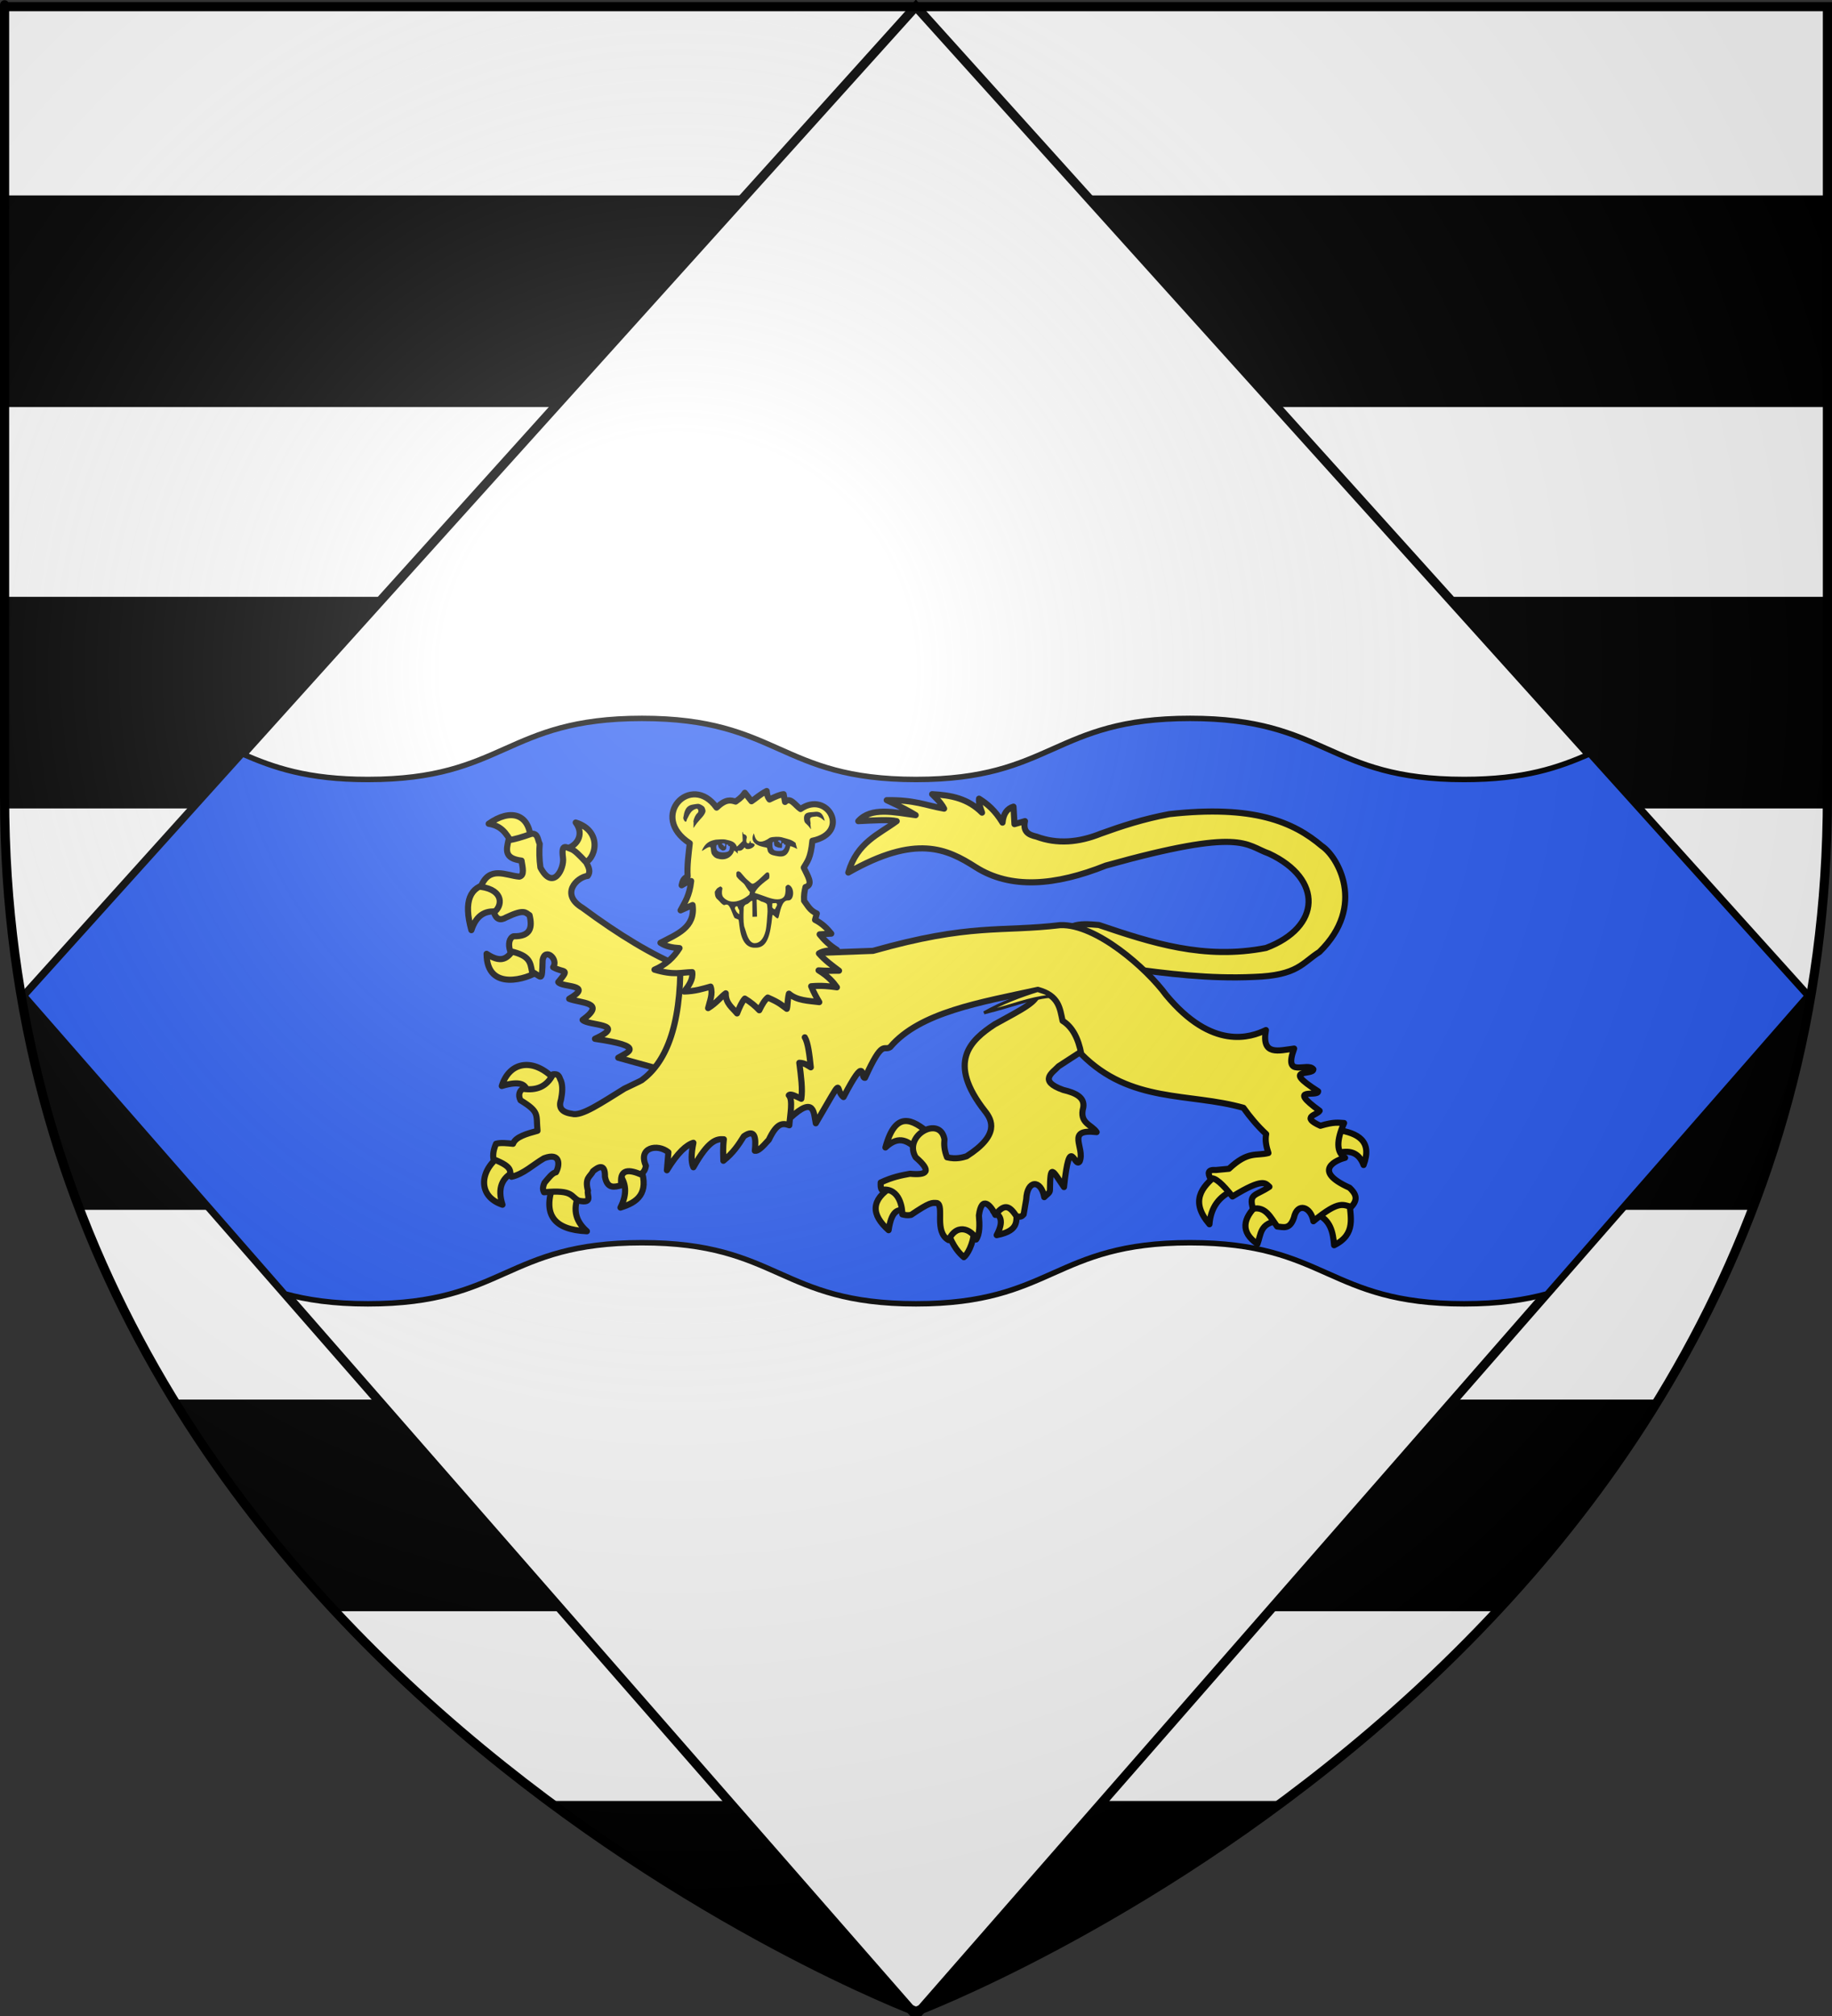 <?xml version="1.0" encoding="UTF-8" standalone="no"?>
<svg
   xmlns:dc="http://purl.org/dc/elements/1.1/"
   xmlns:cc="http://web.resource.org/cc/"
   xmlns:rdf="http://www.w3.org/1999/02/22-rdf-syntax-ns#"
   xmlns:svg="http://www.w3.org/2000/svg"
   xmlns="http://www.w3.org/2000/svg"
   xmlns:xlink="http://www.w3.org/1999/xlink"
   xmlns:sodipodi="http://sodipodi.sourceforge.net/DTD/sodipodi-0.dtd"
   xmlns:inkscape="http://www.inkscape.org/namespaces/inkscape"
   height="660"
   width="600"
   version="1.0"
   id="svg2"
   sodipodi:version="0.32"
   inkscape:version="0.44.1"
   sodipodi:docname="Blason_Clerey_sur_Brénon_54.svg"
   sodipodi:docbase="L:\blasons"
   inkscape:export-filename="/Users/olivier/Desktop/Blason Rouge/Blason_Vide_3D.png"
   inkscape:export-xdpi="144"
   inkscape:export-ydpi="144">
  <rect width="100%" height="100%" fill="#333333" stroke="none"/>
  <sodipodi:namedview
     inkscape:window-height="712"
     inkscape:window-width="1024"
     inkscape:pageshadow="2"
     inkscape:pageopacity="0.0"
     guidetolerance="10.0"
     gridtolerance="10.0"
     objecttolerance="10.0"
     borderopacity="1.0"
     bordercolor="#666666"
     pagecolor="#ffffff"
     id="base"
     showgrid="false"
     height="660px"
     inkscape:zoom="0.44547727"
     inkscape:cx="401.84912"
     inkscape:cy="325.54681"
     inkscape:window-x="-4"
     inkscape:window-y="-4"
     inkscape:current-layer="layer3" />
  <desc
     id="desc4">Flag of Canton of Valais (Wallis)</desc>
  <defs
     id="defs6">
    <linearGradient
       id="linearGradient2893">
      <stop
         style="stop-color:white;stop-opacity:0.314;"
         offset="0"
         id="stop2895" />
      <stop
         id="stop2897"
         offset="0.19"
         style="stop-color:white;stop-opacity:0.251;" />
      <stop
         style="stop-color:#6b6b6b;stop-opacity:0.125;"
         offset="0.6"
         id="stop2901" />
      <stop
         style="stop-color:black;stop-opacity:0.125;"
         offset="1"
         id="stop2899" />
    </linearGradient>
    <linearGradient
       id="linearGradient2885">
      <stop
         id="stop2887"
         offset="0"
         style="stop-color:white;stop-opacity:1;" />
      <stop
         style="stop-color:white;stop-opacity:1;"
         offset="0.229"
         id="stop2891" />
      <stop
         id="stop2889"
         offset="1"
         style="stop-color:black;stop-opacity:1;" />
    </linearGradient>
    <linearGradient
       id="linearGradient2955">
      <stop
         id="stop2867"
         offset="0"
         style="stop-color:#fd0000;stop-opacity:1;" />
      <stop
         style="stop-color:#e77275;stop-opacity:0.659;"
         offset="0.5"
         id="stop2873" />
      <stop
         style="stop-color:black;stop-opacity:0.323;"
         offset="1"
         id="stop2959" />
    </linearGradient>
    <radialGradient
       inkscape:collect="always"
       xlink:href="#linearGradient2955"
       id="radialGradient2961"
       cx="225.524"
       cy="218.901"
       fx="225.524"
       fy="218.901"
       r="300"
       gradientTransform="matrix(-4.167939e-4,2.183,-1.884,-3.599562e-4,615.597,-289.121)"
       gradientUnits="userSpaceOnUse" />
    <polygon
       id="star"
       transform="scale(53,53)"
       points="0,-1 0.588,0.809 -0.951,-0.309 0.951,-0.309 -0.588,0.809 0,-1 " />
    <clipPath
       id="clip">
      <path
         d="M 0,-200 L 0,600 L 300,600 L 300,-200 L 0,-200 z "
         id="path10" />
    </clipPath>
    <radialGradient
       inkscape:collect="always"
       xlink:href="#linearGradient2955"
       id="radialGradient1911"
       gradientUnits="userSpaceOnUse"
       gradientTransform="matrix(-4.167939e-4,2.183,-1.884,-3.599562e-4,615.597,-289.121)"
       cx="225.524"
       cy="218.901"
       fx="225.524"
       fy="218.901"
       r="300" />
    <radialGradient
       inkscape:collect="always"
       xlink:href="#linearGradient2955"
       id="radialGradient2865"
       gradientUnits="userSpaceOnUse"
       gradientTransform="matrix(0,1.749,-1.593,-1.049767e-7,551.788,-191.29)"
       cx="225.524"
       cy="218.901"
       fx="225.524"
       fy="218.901"
       r="300" />
    <radialGradient
       inkscape:collect="always"
       xlink:href="#linearGradient2955"
       id="radialGradient2871"
       gradientUnits="userSpaceOnUse"
       gradientTransform="matrix(0,1.386,-1.323,-5.741131e-8,-158.082,-109.541)"
       cx="225.524"
       cy="218.901"
       fx="225.524"
       fy="218.901"
       r="300" />
    <radialGradient
       inkscape:collect="always"
       xlink:href="#linearGradient2893"
       id="radialGradient3163"
       gradientUnits="userSpaceOnUse"
       gradientTransform="matrix(1.353,0,0,1.349,-77.629,-85.747)"
       cx="221.445"
       cy="226.331"
       fx="221.445"
       fy="226.331"
       r="300" />
  </defs>
  <g
     inkscape:groupmode="layer"
     id="layer3"
     inkscape:label="Fond écu"
     style="display:inline">
    <path
       id="path2855"
       style="fill:black;fill-opacity:1;fill-rule:evenodd;stroke:none;stroke-width:1px;stroke-linecap:butt;stroke-linejoin:miter;stroke-opacity:1"
       d="M 300,658.5 C 300,658.5 598.5,546.18 598.5,260.728 C 598.5,-24.723 598.5,2.176 598.5,2.176 L 1.5,2.176 L 1.5,260.728 C 1.5,546.18 300,658.5 300,658.5 z "
       sodipodi:nodetypes="cccccc" />
    <path
       style="fill:white;fill-opacity:1;stroke:black;stroke-width:1.791;stroke-miterlimit:4;stroke-dasharray:none;stroke-opacity:1"
       d="M 1.5 2.188 L 1.5 64.875 L 598.5 64.875 C 598.5 63.202 598.5 2.188 598.5 2.188 L 1.5 2.188 z "
       id="rect1897" />
    <path
       style="fill:white;fill-opacity:1;stroke:black;stroke-width:1.791;stroke-miterlimit:4;stroke-dasharray:none;stroke-opacity:1"
       d="M 1.5 132.375 L 1.5 196.281 L 598.5 196.281 C 598.5 158.999 598.5 146.943 598.5 132.375 L 1.5 132.375 z "
       id="rect1907" />
    <path
       style="fill:white;fill-opacity:1;stroke:black;stroke-width:1.791;stroke-miterlimit:4;stroke-dasharray:none;stroke-opacity:1"
       d="M 1.531 263.781 C 1.699 286.137 3.705 307.442 7.25 327.688 L 592.75 327.688 C 596.295 307.442 598.301 286.137 598.469 263.781 L 1.531 263.781 z "
       id="rect1924" />
    <path
       style="fill:white;fill-opacity:1;stroke:black;stroke-width:1.791;stroke-miterlimit:4;stroke-dasharray:none;stroke-opacity:1"
       d="M 25.812 395.188 C 34.552 418.138 45.279 439.413 57.375 459.094 L 542.625 459.094 C 554.721 439.413 565.448 418.138 574.188 395.188 L 25.812 395.188 z "
       id="rect1930" />
    <path
       style="fill:white;fill-opacity:1;stroke:black;stroke-width:1.791;stroke-miterlimit:4;stroke-dasharray:none;stroke-opacity:1"
       d="M 108.906 526.594 C 132.216 551.709 157.015 572.917 180.75 590.5 L 419.25 590.5 C 442.985 572.917 467.784 551.709 491.094 526.594 L 108.906 526.594 z "
       id="rect1941" />
    <path
       transform="matrix(0.707,-0.707,0.707,0.707,0,0)"
       style="fill:white;fill-opacity:1;fill-rule:nonzero;stroke:black;stroke-width:3;stroke-miterlimit:4;stroke-opacity:1"
       d="M -224.793,236.245 L 210.647,213.618 L 188.019,649.057 L -254.491,678.756 L -224.793,236.245 z "
       id="rect3225"
       sodipodi:nodetypes="ccccc" />
    <path
       style="fill:#2b5df2;fill-opacity:1;stroke:black;stroke-width:1.791;stroke-miterlimit:4;stroke-dasharray:none;stroke-opacity:1"
       d="M 210.25 235.188 C 165.379 235.188 165.371 255.188 120.5 255.188 C 100.579 255.188 89.523 251.228 79.438 246.844 L 8.094 326 L 93.406 423.594 C 100.512 425.54 109.027 426.844 120.5 426.844 C 165.371 426.844 165.379 406.844 210.25 406.844 C 255.121 406.844 255.129 426.844 300 426.844 C 344.871 426.844 344.879 406.844 389.75 406.844 C 434.621 406.844 434.629 426.844 479.5 426.844 C 490.973 426.844 499.488 425.54 506.594 423.594 L 591.906 326 L 520.562 246.844 C 510.477 251.228 499.421 255.188 479.5 255.188 C 434.629 255.188 434.621 235.188 389.75 235.188 C 344.879 235.188 344.871 255.188 300 255.188 C 255.129 255.188 255.121 235.188 210.25 235.188 z "
       id="path4113" />
    <g
       id="g9064"
       transform="matrix(0.972,0,0,0.972,-405.653,-190.725)">
      <g
         transform="matrix(0.485,0,0,0.485,546.77,380.128)"
         style="fill:#fcef3c;fill-opacity:1;stroke:black;stroke-width:4.248;stroke-linecap:round;stroke-linejoin:round;stroke-miterlimit:4;stroke-dasharray:none;stroke-opacity:1"
         id="g13665">
        <g
           style="fill:#fcef3c;fill-opacity:1;stroke:black;stroke-width:4.248;stroke-linecap:round;stroke-linejoin:round;stroke-miterlimit:4;stroke-dasharray:none;stroke-opacity:1"
           id="g8990">
          <g
             style="fill:#fcef3c;fill-opacity:1;stroke:black;stroke-width:4.248;stroke-linecap:round;stroke-linejoin:round;stroke-miterlimit:4;stroke-dasharray:none;stroke-opacity:1"
             id="g7203">
            <path
               d="M 370.348,418.672 C 369.591,418.263 381.143,411.228 378.938,408.118 C 366.772,397.728 355.26,391.918 348.26,417.69 C 358.246,408.397 364.168,414.01 370.348,418.672 z "
               style="opacity:1;color:black;fill:#fcef3c;fill-opacity:1;fill-rule:nonzero;stroke:black;stroke-width:4.248;stroke-linecap:round;stroke-linejoin:round;marker:none;marker-start:none;marker-mid:none;marker-end:none;stroke-miterlimit:4;stroke-dasharray:none;stroke-dashoffset:0;stroke-opacity:1;visibility:visible;display:inline;overflow:visible"
               id="path7195" />
            <path
               d="M 363.967,461.867 C 365.595,463.772 361.501,436.469 353.168,444.687 C 337.818,454.143 338.347,464.355 350.469,475.12 C 352.823,459.118 358.425,460.652 363.967,461.867 z "
               style="opacity:1;color:black;fill:#fcef3c;fill-opacity:1;fill-rule:nonzero;stroke:black;stroke-width:4.248;stroke-linecap:round;stroke-linejoin:round;marker:none;marker-start:none;marker-mid:none;marker-end:none;stroke-miterlimit:4;stroke-dasharray:none;stroke-dashoffset:0;stroke-opacity:1;visibility:visible;display:inline;overflow:visible"
               id="path7197" />
            <path
               d="M 410.107,474.874 C 411.322,472.072 405.755,469.789 400.337,469.501 C 394.918,469.213 389.648,470.921 391.455,476.101 C 395.331,486.876 399.876,491.412 402.744,493.863 C 404.942,492.269 409.177,485.491 410.107,474.874 z "
               style="opacity:1;color:black;fill:#fcef3c;fill-opacity:1;fill-rule:nonzero;stroke:black;stroke-width:4.248;stroke-linecap:round;stroke-linejoin:round;marker:none;marker-start:none;marker-mid:none;marker-end:none;stroke-miterlimit:4;stroke-dasharray:none;stroke-dashoffset:0;stroke-opacity:1;visibility:visible;display:inline;overflow:visible"
               id="path7199" />
            <path
               d="M 439.313,460.149 C 439.963,453.139 419.274,459.9 423.606,462.357 C 427.937,464.815 430.931,468.343 425.569,478.556 C 442.868,475.246 438.663,467.158 439.313,460.149 z "
               style="opacity:1;color:black;fill:#fcef3c;fill-opacity:1;fill-rule:nonzero;stroke:black;stroke-width:4.248;stroke-linecap:round;stroke-linejoin:round;marker:none;marker-start:none;marker-mid:none;marker-end:none;stroke-miterlimit:4;stroke-dasharray:none;stroke-dashoffset:0;stroke-opacity:1;visibility:visible;display:inline;overflow:visible"
               id="path7201" />
          </g>
          <path
             d="M 492.857,341.648 L 460.714,298.791 L 454.286,309.148 C 454.502,316.476 443.309,321.549 424.107,332.184 C 407.231,343.329 390.671,358.401 417.5,392.541 C 422.262,398.59 427.944,408.949 404.643,423.791 C 402.038,424.575 397.485,426.047 391.071,424.505 C 389.071,419.495 388.923,415.597 389.286,412.005 C 386.233,395.072 360.284,409.338 369.286,424.505 C 380.704,434.289 377.23,437.082 365.357,435.934 C 359.356,437.016 353.327,438.131 345,442.005 C 344.897,444.013 344.88,445.934 345.714,447.005 C 358.689,445.482 360.094,460.756 360,464.148 C 361.743,464.548 363.407,465.026 366.071,464.505 C 379.303,455.515 380.645,455.996 384.137,456.281 C 389.373,458.182 381.808,476.264 392.143,482.005 C 398.662,468.449 409.687,476.361 411.265,481.598 C 413.916,477.734 413.758,471.464 413.214,464.862 C 415.127,450.204 421.793,458.328 424.643,464.505 C 431.353,455.703 434.929,458.916 439.409,465.576 C 442.602,466.032 442.943,465.544 444.286,464.148 L 446.071,453.791 C 446.647,439.893 456.457,439.874 458.592,452.169 C 460.299,450.322 462.52,449.275 462.546,447.361 C 462.805,428.611 463.941,432.999 472.316,445.179 C 476.364,406.872 479.589,432.75 483.214,427.362 C 487.191,417.795 472.97,404.547 495,407.005 C 491.462,401.678 482.689,400.932 485.714,389.862 C 486.849,382.788 480.287,379.746 471.786,377.719 C 454.078,371.414 464.452,365.755 468.571,361.291 L 483.939,351.311 L 492.857,341.648 z "
             style="opacity:1;color:black;fill:#fcef3c;fill-opacity:1;fill-rule:nonzero;stroke:black;stroke-width:4.248;stroke-linecap:round;stroke-linejoin:round;marker:none;marker-start:none;marker-mid:none;marker-end:none;stroke-miterlimit:4;stroke-dasharray:none;stroke-dashoffset:0;stroke-opacity:1;visibility:visible;display:inline;overflow:visible"
             id="path2770" />
        </g>
      </g>
      <path
         d="M 796.5,522.23 C 782.424,520.292 772.452,511.972 772.452,511.972 L 779.01,508.104 C 781.178,507.301 784.312,507.464 787.587,507.767 C 805.323,513.772 823.117,519.584 843.923,515.503 C 862.506,508.536 863.231,492.284 844.932,483.719 C 836.768,480.862 836.376,474.791 789.941,487.755 C 772.932,494.542 757.907,495.807 746.049,488.26 C 736.418,482.114 726,477.11 703.166,490.11 C 706.152,479.923 713.344,477.307 719.479,472.789 C 716.906,472.155 711.446,472.57 706.53,472.789 C 710.853,467.949 718.521,469.807 725.869,470.771 C 723.81,469.515 721.277,468.089 716.115,465.725 C 725.636,465.593 729.326,467.519 735.455,468.584 C 734.908,467.518 734.171,466.318 731.419,463.707 C 737.991,464.057 743.504,465.21 748.235,469.93 C 747.502,467.963 747.065,466.293 747.226,465.221 C 749.95,466.928 752.629,469.14 755.13,473.293 C 755.43,470.216 756.737,468.523 758.83,467.912 C 758.942,469.611 759.054,471.653 759.166,473.798 C 760.78,473.316 761.74,473.052 762.698,472.789 C 761.911,476.464 764.035,477.423 766.566,478.002 C 773.561,480.607 780.815,479.99 788.259,476.993 C 795.253,474.463 802.531,472.076 811.298,470.434 C 839.584,467.262 853.159,473.023 862.758,481.197 C 867.867,484.55 877.955,501.15 861.917,516.849 C 856.165,520.44 854.73,524.775 839.887,525.257 C 824.712,525.959 810.575,524.168 796.5,522.23 z "
         style="color:black;fill:#fcef3c;fill-opacity:1;fill-rule:nonzero;stroke:black;stroke-width:2.058;stroke-linecap:round;stroke-linejoin:round;marker:none;marker-start:none;marker-mid:none;marker-end:none;stroke-miterlimit:4;stroke-dasharray:none;stroke-dashoffset:0;stroke-opacity:1;visibility:visible;display:inline;overflow:visible"
         id="path4530" />
      <g
         transform="matrix(0.485,0,0,0.485,546.77,380.128)"
         style="fill:#fcef3c;fill-opacity:1;stroke:black;stroke-width:4.248;stroke-linecap:round;stroke-linejoin:round;stroke-miterlimit:4;stroke-dasharray:none;stroke-opacity:1"
         id="g9884">
        <g
           style="fill:#fcef3c;fill-opacity:1;stroke:black;stroke-width:4.248;stroke-linecap:round;stroke-linejoin:round;stroke-miterlimit:4;stroke-dasharray:none;stroke-opacity:1"
           id="g8094">
          <path
             d="M 101.78,203.343 C 102.808,206.164 99.974,206.677 90.562,208.587 C 85.861,202.647 83.903,194.629 72.616,192.879 C 87.845,182.065 100.862,186.073 101.78,203.343 z "
             style="opacity:1;color:black;fill:#fcef3c;fill-opacity:1;fill-rule:nonzero;stroke:black;stroke-width:4.248;stroke-linecap:round;stroke-linejoin:round;marker:none;marker-start:none;marker-mid:none;marker-end:none;stroke-miterlimit:4;stroke-dasharray:none;stroke-dashoffset:0;stroke-opacity:1;visibility:visible;display:inline;overflow:visible"
             id="path6302" />
          <path
             d="M 137.93,220.613 C 137.964,226.799 126.315,213.598 125.785,210.329 C 133.422,208.926 139.586,200.666 133.088,192.007 C 152.514,198.092 147.004,218.586 137.93,220.613 z "
             style="opacity:1;color:black;fill:#fcef3c;fill-opacity:1;fill-rule:nonzero;stroke:black;stroke-width:4.248;stroke-linecap:round;stroke-linejoin:round;marker:none;marker-start:none;marker-mid:none;marker-end:none;stroke-miterlimit:4;stroke-dasharray:none;stroke-dashoffset:0;stroke-opacity:1;visibility:visible;display:inline;overflow:visible"
             id="path7189" />
          <path
             d="M 80.254,254.236 C 89.166,255.981 85.051,232.608 72.401,234.602 C 59.75,236.595 54.954,246.443 60.62,266.753 C 64.306,255.433 71.343,252.491 80.254,254.236 z "
             style="opacity:1;color:black;fill:#fcef3c;fill-opacity:1;fill-rule:nonzero;stroke:black;stroke-width:4.248;stroke-linecap:round;stroke-linejoin:round;marker:none;marker-start:none;marker-mid:none;marker-end:none;stroke-miterlimit:4;stroke-dasharray:none;stroke-dashoffset:0;stroke-opacity:1;visibility:visible;display:inline;overflow:visible"
             id="path7191" />
          <path
             d="M 106.76,295.468 C 106.304,282.981 91.677,270.748 90.808,279.269 C 86.697,284.145 83.401,291.358 71.174,283.196 C 71.377,310.097 100.284,300.154 106.76,295.468 z "
             style="opacity:1;color:black;fill:#fcef3c;fill-opacity:1;fill-rule:nonzero;stroke:black;stroke-width:4.248;stroke-linecap:round;stroke-linejoin:round;marker:none;marker-start:none;marker-mid:none;marker-end:none;stroke-miterlimit:4;stroke-dasharray:none;stroke-dashoffset:0;stroke-opacity:1;visibility:visible;display:inline;overflow:visible"
             id="path7193" />
        </g>
        <path
           d="M 201.273,362.933 L 217.94,304.597 L 207.586,292.727 C 186.454,284.174 163.058,269.963 137.886,251.311 C 122.017,241.865 133.83,229.965 141.421,229.088 C 143.568,226.275 142.286,223.227 140.411,219.744 C 135.261,214.183 132.264,211.252 129.805,210.4 C 126.722,209.417 122.824,205.914 124.249,216.461 C 125.348,223.921 117.356,239.973 108.591,223.279 C 107.752,217.558 107.682,211.343 108.086,206.864 C 106.634,204.108 107.017,199.516 102.53,199.793 C 95.392,202.362 90.14,203.79 86.368,204.339 C 84.894,211.026 83.311,216.964 95.459,218.481 C 96.184,223.239 97.727,228.699 93.944,229.593 C 84.795,228.897 72.983,221.674 67.175,236.664 C 83.614,238.987 82.124,250.372 76.267,254.342 C 77.782,259.224 80.644,260.403 84.853,257.877 C 97.647,251.806 98.181,254.679 101.015,256.362 C 103.106,264.832 101.862,271.237 89.904,271.009 C 87.062,272.056 85.897,276.389 87.631,281.363 C 101.36,284.493 101.499,289.055 102.783,295.758 C 109.382,298.74 109.715,304.148 110.107,287.424 C 111.815,278.589 121.331,286.95 117.43,292.475 C 124.88,296.826 129.37,292.767 120.966,302.829 C 123.388,306.672 146.113,304.18 128.542,314.446 C 136.366,317.562 154.932,316.65 137.886,329.093 C 141.757,333.224 169.623,331.489 146.472,342.225 C 182.511,347.531 169.228,351.343 162.635,355.357 L 186.373,361.923 L 201.273,362.933 z "
           style="opacity:1;color:black;fill:#fcef3c;fill-opacity:1;fill-rule:nonzero;stroke:black;stroke-width:4.248;stroke-linecap:round;stroke-linejoin:round;marker:none;marker-start:none;marker-mid:none;marker-end:none;stroke-miterlimit:4;stroke-dasharray:none;stroke-dashoffset:0;stroke-opacity:1;visibility:visible;display:inline;overflow:visible"
           id="path1883" />
      </g>
      <g
         style="fill:#fcef3c;fill-opacity:1;stroke:black;stroke-width:4.248;stroke-miterlimit:4;stroke-dasharray:none;stroke-opacity:1"
         transform="matrix(0.485,0,0,0.485,546.77,380.128)"
         id="g3690">
        <g
           style="fill:#fcef3c;fill-opacity:1;stroke:black;stroke-width:4.248;stroke-linecap:round;stroke-linejoin:round;stroke-miterlimit:4;stroke-dasharray:none;stroke-opacity:1"
           id="g1896">
          <path
             d="M 80.5,423.58 C 66.432,433.376 64.512,451.503 82.218,457.449 C 78.561,446.032 81.787,438.599 90.562,434.379"
             style="opacity:1;color:black;fill:#fcef3c;fill-opacity:1;fill-rule:nonzero;stroke:black;stroke-width:4.248;stroke-linecap:round;stroke-linejoin:round;marker:none;marker-start:none;marker-mid:none;marker-end:none;stroke-miterlimit:4;stroke-dasharray:none;stroke-dashoffset:0;stroke-opacity:1;visibility:visible;display:inline;overflow:visible"
             id="path1888" />
          <path
             d="M 117.314,444.196 C 110.243,464.158 117.841,474.873 140.875,475.856 C 131.929,467.981 131.356,459.268 135.475,450.086"
             style="opacity:1;color:black;fill:#fcef3c;fill-opacity:1;fill-rule:nonzero;stroke:black;stroke-width:4.248;stroke-linecap:round;stroke-linejoin:round;marker:none;marker-start:none;marker-mid:none;marker-end:none;stroke-miterlimit:4;stroke-dasharray:none;stroke-dashoffset:0;stroke-opacity:1;visibility:visible;display:inline;overflow:visible"
             id="path1890" />
          <path
             d="M 178.425,432.415 C 184.205,449.601 175.927,455.851 164.19,459.412 C 169.218,449.498 167.979,442.091 163.208,436.097"
             style="opacity:1;color:black;fill:#fcef3c;fill-opacity:1;fill-rule:nonzero;stroke:black;stroke-width:4.248;stroke-linecap:round;stroke-linejoin:round;marker:none;marker-start:none;marker-mid:none;marker-end:none;stroke-miterlimit:4;stroke-dasharray:none;stroke-dashoffset:0;stroke-opacity:1;visibility:visible;display:inline;overflow:visible"
             id="path1892" />
          <path
             d="M 118.541,370.568 C 104.26,355.294 87.173,357.54 81.727,374.986 C 94.886,371.021 98.591,374.022 99.398,379.158"
             style="opacity:1;color:black;fill:#fcef3c;fill-opacity:1;fill-rule:nonzero;stroke:black;stroke-width:4.248;stroke-linecap:round;stroke-linejoin:round;marker:none;marker-start:none;marker-mid:none;marker-end:none;stroke-miterlimit:4;stroke-dasharray:none;stroke-dashoffset:0;stroke-opacity:1;visibility:visible;display:inline;overflow:visible"
             id="path1894" />
        </g>
        <g
           style="fill:#fcef3c;fill-opacity:1;stroke:black;stroke-width:4.248;stroke-linecap:round;stroke-linejoin:round;stroke-miterlimit:4;stroke-dasharray:none;stroke-opacity:1"
           id="g2799">
          <path
             d="M 578.764,436.46 C 567.563,445.358 559.9,455.239 573.385,470.995 C 574.262,459.282 580.087,451.528 590.218,447.219"
             style="opacity:1;color:black;fill:#fcef3c;fill-opacity:1;fill-rule:nonzero;stroke:black;stroke-width:4.248;stroke-linecap:round;stroke-linejoin:round;marker:none;marker-start:none;marker-mid:none;marker-end:none;stroke-miterlimit:4;stroke-dasharray:none;stroke-dashoffset:0;stroke-opacity:1;visibility:visible;display:inline;overflow:visible"
             id="path2791" />
          <path
             d="M 606.705,457.285 C 596.553,467.059 594.677,476.316 606.705,484.704 C 609.291,478.169 608.121,469.899 621.977,468.565"
             style="opacity:1;color:black;fill:#fcef3c;fill-opacity:1;fill-rule:nonzero;stroke:black;stroke-width:4.248;stroke-linecap:round;stroke-linejoin:round;marker:none;marker-start:none;marker-mid:none;marker-end:none;stroke-miterlimit:4;stroke-dasharray:none;stroke-dashoffset:0;stroke-opacity:1;visibility:visible;display:inline;overflow:visible"
             id="path2793" />
          <path
             d="M 647.661,463.879 C 657.528,467.942 659.233,476.495 659.982,485.572 C 675.639,477.84 671.162,465.754 670.569,454.508"
             style="opacity:1;color:black;fill:#fcef3c;fill-opacity:1;fill-rule:nonzero;stroke:black;stroke-width:4.248;stroke-linecap:round;stroke-linejoin:round;marker:none;marker-start:none;marker-mid:none;marker-end:none;stroke-miterlimit:4;stroke-dasharray:none;stroke-dashoffset:0;stroke-opacity:1;visibility:visible;display:inline;overflow:visible"
             id="path2795" />
          <path
             d="M 661.891,421.708 C 670.337,419.3 677.092,420.734 680.46,429.865 C 686.636,413.376 676.875,407.626 661.891,405.395"
             style="opacity:1;color:black;fill:#fcef3c;fill-opacity:1;fill-rule:nonzero;stroke:black;stroke-width:4.248;stroke-linecap:round;stroke-linejoin:round;marker:none;marker-start:none;marker-mid:none;marker-end:none;stroke-miterlimit:4;stroke-dasharray:none;stroke-dashoffset:0;stroke-opacity:1;visibility:visible;display:inline;overflow:visible"
             id="path2797" />
        </g>
        <path
           d="M 282.012,397.293 C 299.218,381.222 298.422,394.051 299.882,400.883 C 321.119,364.744 312.206,377.384 319.145,382.661 C 335.403,351.637 330.706,369.957 334.069,369.299 C 346.636,341.658 347.052,351.107 351.597,347.953 C 372.21,323.656 414.388,316.913 454.161,308.212 C 469,312.243 469.445,321.237 471.342,329.731 C 478.065,333.848 482.261,341.755 484.357,352.812 C 518.477,387.313 559.174,379.424 596.986,390.124 C 601.631,396.611 606.749,402.782 612.779,408.346 C 611.871,413.028 612.966,417.309 614.341,421.535 C 605.892,423.74 600.386,419.813 586.921,432.468 L 577.897,433.336 C 572.022,432.866 572.14,435.569 574.079,439.236 C 577.168,438.147 582.565,443.116 589.351,451.731 C 611.243,438.22 612.326,442.775 615.035,444.963 C 605.475,451.397 600.591,449.413 603.581,460.235 C 612.45,458.477 615.948,466.388 620.415,472.556 C 624.644,472.886 629.138,474.982 632.042,466.482 C 634.415,455.404 643.965,458.913 645.578,468.912 C 664.209,453.424 666.5,458.088 671.957,458.847 C 677.233,453.314 674.604,449.362 670.742,445.657 C 643.468,433.448 662.663,426.044 667.618,424.832 C 661.459,421.059 661.515,412.812 666.924,400.71 C 662.935,400.535 660.157,399.708 650.438,402.619 C 636.354,396.219 648.236,395.287 649.917,392.206 C 626.336,375.021 648.951,383.034 648.876,378.67 C 622.579,361.968 645.427,367.975 645.578,363.398 C 641.492,357.94 624.352,370.261 632.216,348.994 C 621.729,350.32 609.304,354.396 612.605,336.152 C 602.115,341.208 575.42,350.545 543.188,311.682 C 529.825,293.461 494.75,262.391 469.78,263.264 C 428.293,268.2 407.779,261.843 339.623,281.139 L 231.679,285.13 L 205.821,287.387 C 206.382,335.375 194.773,359.409 178.868,371.022 C 178.083,371.595 167.75,376.316 166.937,376.817 C 151.085,386.583 137.05,396.308 130.504,394.289 C 123.062,393.253 121.061,389.768 122.868,384.57 C 123.734,380.001 124.287,375.494 122.868,371.381 C 121.638,369.411 121.953,366.283 117.315,366.869 C 112.881,375.743 105.544,378.226 96.49,376.934 C 94.234,377.925 92.807,381.208 94.754,384.917 C 108.253,393.175 105.456,394.602 106.555,406.09 C 98.922,408.191 91.307,410.301 89.548,415.114 C 85.352,414.72 81.051,414.17 77.747,415.114 C 76.096,418.915 75.352,422.535 76.012,425.873 C 90.806,431.694 86.368,434.31 88.507,438.021 C 96.837,436.172 103.569,429.526 111.067,425.179 C 122.806,420.785 122.053,430.116 119.397,434.898 C 116.736,435.374 114.075,439.068 111.414,442.186 C 109.808,445.875 110.41,447.356 111.067,448.781 C 132.101,446.795 129.401,452.062 135.363,454.682 C 145.49,456.756 140.615,450.647 141.611,447.74 C 139.136,438.507 143.392,438.023 145.082,434.204 C 148.237,431.568 153.672,427.924 153.412,438.021 C 155.103,446.673 160.02,445.185 164.865,443.922 C 163.345,433.734 168.479,432.141 178.055,436.286 C 179.926,435.316 181.385,433.66 181.873,430.386 C 176.099,417.603 189.987,414.859 197.491,421.014 L 196.45,433.509 C 203.839,421.234 210.228,415.757 214.846,414.42 C 213.339,421.811 213.116,427.734 214.846,431.427 C 225.398,412.715 230.924,411.595 236.018,411.99 C 235.219,418.674 235.609,422.383 235.671,426.915 C 242.455,421.537 246.301,415.74 249.901,409.908 C 257.639,404.517 258.524,410.669 257.537,419.973 C 259.621,420.392 262.485,417.745 267.256,412.337 C 272.726,400.766 276.59,400.461 281.486,402.272 C 281.981,395.174 284.213,384.606 281.139,381.447 C 282.358,379.914 286.422,382.364 289.816,383.876 C 290.854,377.348 289.649,368.127 288.428,358.886 C 292.083,358.933 294.067,360.651 296.411,362.01 C 295.496,353.332 294.521,344.874 292.246,341.185"
           style="color:black;fill:#fcef3c;fill-opacity:1;fill-rule:nonzero;stroke:black;stroke-width:4.248;stroke-linecap:round;stroke-linejoin:round;marker:none;marker-start:none;marker-mid:none;marker-end:none;stroke-miterlimit:4;stroke-dasharray:none;stroke-dashoffset:0;stroke-opacity:1;visibility:visible;display:inline;overflow:visible"
           id="path13442" />
      </g>
      <path
         d="M 646.3,515.557 C 644.328,518.712 641.621,521.224 637.857,522.811 C 644.496,524.8 646.808,523.701 650.581,523.643 C 650.925,526.102 649.49,528.166 647.846,530.183 C 651.58,530.085 654.112,529.266 656.764,528.519 C 657.651,530.937 656.502,533.354 655.932,535.772 C 658.723,534.101 660.389,531.808 661.878,530.778 C 661.813,534.203 664.084,535.586 665.683,537.556 C 666.473,535.563 667.288,533.67 668.299,532.562 C 670.289,533.748 671.855,535.076 673.174,536.486 C 674.036,534.699 674.944,533.102 676.028,532.205 C 680.215,534.012 680.789,534.839 682.449,536.01 C 682.808,534.866 682.611,533.151 683.163,530.897 C 685.935,533.281 689.767,533.28 693.389,533.751 C 692.379,532.066 691.441,530.308 690.654,528.4 C 694.273,528.083 696.812,528.415 699.335,528.756 C 698.03,526.938 696.45,525.089 693.152,523.049 C 695.754,523.24 697.879,523.193 700.049,523.168 C 697.725,521.419 695.378,519.738 693.271,517.341 C 694.839,516.341 697.116,516.285 699.335,516.152 C 696.768,514.533 694.958,512.762 693.508,510.92 L 697.433,510.682 C 696.035,508.965 694.468,507.317 691.963,506.044 L 692.557,503.904 C 690.118,502.814 689.477,501.125 688.276,499.623 C 688.152,497.653 688.435,496.294 688.752,494.985 C 691.568,494.233 689.385,491.113 688.157,488.445 C 689.332,486.395 690.492,485.36 691.075,479.399 C 704.135,476.684 696.208,462.326 687.087,468.706 C 685.343,467.529 683.599,464.479 681.855,466.327 L 681.379,463.711 C 680.293,463.807 678.604,464.505 676.623,465.495 C 675.88,464.544 675.754,463.592 675.671,462.641 C 673.268,463.891 672.124,465.059 670.558,466.089 L 668.299,463.236 C 667.791,464.002 667.25,464.784 665.207,466.208 C 663.579,465.711 661.946,465.224 658.786,468.23 C 650.242,456.238 635.737,471.168 649.749,480.24 C 649.357,483.966 648.791,487.692 649.035,491.418 C 647.477,492.114 647.262,493.258 647.014,494.391 C 648.084,493.75 649.154,493.162 650.224,492.964 C 649.67,498 648.062,500.138 646.657,502.833 L 650.7,501.05 C 651.719,508.684 645.318,510.876 639.879,513.773 C 641.754,515.031 643.98,515.411 646.3,515.557 z "
         style="color:black;fill:#fcef3c;fill-opacity:1;fill-rule:nonzero;stroke:black;stroke-width:2.058;stroke-linecap:round;stroke-linejoin:round;marker:none;marker-start:none;marker-mid:none;marker-end:none;stroke-miterlimit:4;stroke-dasharray:none;stroke-dashoffset:0;stroke-opacity:1;visibility:visible;display:inline;overflow:visible"
         id="path12555" />
      <g
         transform="matrix(0.485,0,0,0.485,546.77,380.128)"
         id="g13495"
         style="fill:black;fill-opacity:1;stroke:none;stroke-width:2.064;stroke-miterlimit:4;stroke-dasharray:none;stroke-opacity:1">
        <path
           id="path9033"
           style="opacity:1;color:black;fill:black;fill-opacity:1;fill-rule:nonzero;stroke:none;stroke-width:2.064;stroke-linecap:round;stroke-linejoin:round;marker:none;stroke-miterlimit:4;stroke-dasharray:none;stroke-dashoffset:0;stroke-opacity:1;visibility:visible;display:inline;overflow:visible"
           d="M 230.423,203.924 C 226.076,204.692 223.066,206.248 220.81,211.405 C 220.134,212.951 226.161,207.317 226.858,209.56 C 227.138,210.461 226.851,212.893 228.019,214.478 C 229.341,216.272 230.59,217.031 233.284,217.449 C 239.117,218.354 242.375,214.365 243.175,211.503 C 244.168,211.882 245.263,213.389 245.686,213.587 C 245.887,213.68 245.085,211.429 246.282,211.596 C 249.299,212.016 250.266,208.634 250.645,209.462 C 251.623,211.601 256.521,210.084 257.38,207.848 C 257.688,207.047 256.428,206.372 255.045,206.206 C 254.307,206.117 254.762,204.751 254.459,204.736 C 253.651,204.695 254.345,207.249 252.307,206.285 C 251.21,205.767 251.755,203.301 251.758,203.16 C 252.239,202.467 251.97,200.615 250.14,200.211 C 248.871,199.931 249.535,198.11 248.932,198.626 C 248.65,198.867 249.316,204.655 248.99,204.961 C 247.265,206.576 245.175,208.956 245.059,208.671 C 243.709,205.358 241.406,204.729 236.944,203.804 C 235.578,203.522 231.915,203.791 230.423,203.924 z " />
        <path
           id="path10809"
           style="opacity:1;color:black;fill:black;fill-opacity:1;fill-rule:nonzero;stroke:none;stroke-width:2.064;stroke-linecap:round;stroke-linejoin:round;marker:none;stroke-miterlimit:4;stroke-dasharray:none;stroke-dashoffset:0;stroke-opacity:1;visibility:visible;display:inline;overflow:visible"
           d="M 267.973,202.574 C 256.694,210.573 257.471,198.169 256.704,199.809 C 252.948,207.834 264,209.028 265.635,209.437 C 266.551,209.666 265.935,211.297 267.103,212.883 C 268.425,214.676 271.092,215.026 273.779,215.486 C 280.152,216.576 281.544,211.457 282.136,208.435 C 283.222,208.491 286.383,209.983 286.734,210.335 C 287.319,210.921 285.855,206.995 285.872,206.166 C 282.823,203.699 280.901,203.654 276.028,202.209 C 274.691,201.813 270.017,201.766 267.973,202.574 z " />
      </g>
      <g
         transform="matrix(0.485,0,0,0.485,546.77,380.128)"
         id="g12604"
         style="fill:#2b5df2;fill-opacity:1;stroke:none;stroke-width:2.064;stroke-miterlimit:4;stroke-dasharray:none;stroke-opacity:1">
        <path
           id="path10811"
           style="opacity:1;color:black;fill:#2b5df2;fill-opacity:1;fill-rule:nonzero;stroke:none;stroke-width:2.064;stroke-linecap:round;stroke-linejoin:round;marker:none;stroke-miterlimit:4;stroke-dasharray:none;stroke-dashoffset:0;stroke-opacity:1;visibility:visible;display:inline;overflow:visible"
           d="M 231.119,207.601 C 230.694,207.812 230.669,209.595 230.828,210.043 C 231.432,211.837 231.037,211.14 232.101,212.018 C 233.164,212.897 236.023,212.802 237.228,212.621 C 239.639,212.26 240.172,211.4 240.188,208.656 C 240.198,208.117 239.305,208.727 239.21,208.196 C 239.143,207.821 238.667,206.993 237.947,207.322 C 237.456,207.546 237.924,209.374 237.617,210.098 C 237.009,211.529 235.859,211.45 235.164,211.554 C 234.817,211.607 233.468,210.429 232.964,210.013 C 231.464,208.269 232.516,206.906 231.119,207.601 z " />
        <path
           id="path11709"
           style="opacity:1;color:black;fill:#2b5df2;fill-opacity:1;fill-rule:nonzero;stroke:none;stroke-width:2.064;stroke-linecap:round;stroke-linejoin:round;marker:none;stroke-miterlimit:4;stroke-dasharray:none;stroke-dashoffset:0;stroke-opacity:1;visibility:visible;display:inline;overflow:visible"
           d="M 270.019,205.637 C 269.63,205.909 269.753,208.921 269.912,209.368 C 270.516,211.162 270.008,209.966 270.878,211.037 C 271.463,211.756 273.958,211.952 276.006,211.639 C 277.234,211.452 278.335,210.229 278.965,207.675 C 278.976,207.135 278.082,207.746 277.987,207.215 C 277.92,206.84 277.444,206.011 276.724,206.34 C 276.234,206.564 276.649,208.372 276.394,209.116 C 275.966,210.367 275.273,209.279 274.432,209.53 C 274.096,209.63 273.107,209.087 272.477,208.908 C 269.593,208.09 271.901,204.322 270.019,205.637 z " />
        <path
           id="path11711"
           style="opacity:1;color:black;fill:#2b5df2;fill-opacity:1;fill-rule:nonzero;stroke:none;stroke-width:2.064;stroke-linecap:round;stroke-linejoin:round;marker:none;stroke-miterlimit:4;stroke-dasharray:none;stroke-dashoffset:0;stroke-opacity:1;visibility:visible;display:inline;overflow:visible"
           d="M 234.675,206.733 C 234.63,206.908 234.669,207.109 234.812,207.219 C 235.632,207.456 235.902,207.93 236.094,208.562 C 236.094,208.562 236.729,208.522 236.729,208.522 C 237.547,206.398 235.993,206.162 234.675,206.733 z " />
        <path
           id="path12602"
           style="opacity:1;color:black;fill:#2b5df2;fill-opacity:1;fill-rule:nonzero;stroke:none;stroke-width:2.064;stroke-linecap:round;stroke-linejoin:round;marker:none;stroke-miterlimit:4;stroke-dasharray:none;stroke-dashoffset:0;stroke-opacity:1;visibility:visible;display:inline;overflow:visible"
           d="M 273.635,204.694 C 273.59,204.869 273.63,205.07 273.773,205.18 C 274.592,205.417 274.862,205.891 275.054,206.523 C 275.054,206.523 275.689,206.483 275.689,206.483 C 276.507,204.359 274.954,204.123 273.635,204.694 z " />
      </g>
      <g
         transform="matrix(0.485,0,0,0.485,546.77,380.128)"
         id="g16180"
         style="fill:black;fill-opacity:1;stroke:none;stroke-width:2.064;stroke-miterlimit:4;stroke-dasharray:none;stroke-opacity:1">
        <path
           id="path14402"
           style="opacity:1;color:black;fill:black;fill-opacity:1;fill-rule:nonzero;stroke:none;stroke-width:2.064;stroke-linecap:round;stroke-linejoin:round;marker:none;stroke-miterlimit:4;stroke-dasharray:none;stroke-dashoffset:0;stroke-opacity:1;visibility:visible;display:inline;overflow:visible"
           d="M 218.406,179.062 C 217.322,179.019 216.389,179.217 215.127,179.42 C 212.157,179.897 208.993,180.506 207.902,188.323 C 207.453,189.022 208.712,191.636 209.521,191.444 C 210.231,191.275 210.055,190.474 210.415,189.739 C 211.626,187.261 212.386,185.808 213.295,184.708 C 214.445,183.316 216.16,182.549 217.152,182.411 C 218.115,182.277 218.972,184.407 217.697,185.455 C 216.362,186.552 215.223,189.062 214.836,191.232 C 215.204,191.897 214.702,196.261 215.071,195.673 C 218.453,190.291 220.946,188.964 222.596,186.022 C 223.752,183.961 223.209,183.262 222.595,181.608 C 222.244,180.66 219.491,179.106 218.406,179.062 z " />
        <path
           id="path14408"
           style="opacity:1;color:black;fill:black;fill-opacity:1;fill-rule:nonzero;stroke:none;stroke-width:2.064;stroke-linecap:round;stroke-linejoin:round;marker:none;stroke-miterlimit:4;stroke-dasharray:none;stroke-dashoffset:0;stroke-opacity:1;visibility:visible;display:inline;overflow:visible"
           d="M 298.586,184.697 C 301.06,184.398 304.463,183.836 306.118,190.9 C 303.967,189.577 304.169,188.771 300.664,187.775 C 298.699,188.018 296.104,187.877 295.955,189.443 C 295.864,190.4 296.108,190.837 296.301,192.643 C 295.932,193.308 296.831,197.163 296.433,196.593 C 293.121,191.844 292.032,193.027 291.73,189.826 C 291.218,184.389 295.594,185.058 298.586,184.697 z " />
      </g>
      <path
         id="path17069"
         style="color:black;fill:black;fill-opacity:1;fill-rule:nonzero;stroke:none;stroke-width:1;stroke-linecap:round;stroke-linejoin:round;marker:none;stroke-miterlimit:4;stroke-dasharray:none;stroke-dashoffset:0;stroke-opacity:1;visibility:visible;display:inline;overflow:visible"
         d="M 666.052,489.674 C 665.81,489.706 665.6,489.857 665.494,490.077 C 665.387,490.296 665.44,491.311 665.564,491.521 C 666.764,493.082 667.776,493.443 668.338,494.322 C 668.891,495.188 670.066,497.205 670.92,497.219 C 671.079,497.221 671.388,498.235 671.393,498.078 C 671.445,496.349 673.021,494.632 676.373,492.197 C 676.698,491.961 676.659,490.408 676.332,490.173 C 676.006,489.939 675.608,490.062 675.318,490.34 C 673.381,492.196 672.021,493.523 671.184,493.822 C 670.607,494.029 670.283,493.514 669.568,492.919 C 668.579,492.097 668.343,491.765 667.088,490.305 C 666.945,490.035 666.354,489.632 666.052,489.674 L 666.052,489.674 z " />
      <path
         id="path17071"
         style="color:black;fill:black;fill-opacity:1;fill-rule:nonzero;stroke:none;stroke-width:1;stroke-linecap:round;stroke-linejoin:round;marker:none;stroke-miterlimit:4;stroke-dasharray:none;stroke-dashoffset:0;stroke-opacity:1;visibility:visible;display:inline;overflow:visible"
         d="M 682.939,494.199 C 682.543,494.232 681.994,494.659 682.02,495.056 C 682.107,496.744 681.902,497.794 681.435,498.334 C 680.968,498.875 680.285,499.124 679.27,499.137 C 677.239,499.164 674.715,497.868 671.81,497.007 C 669.735,496.243 670.072,496.664 669.824,497.557 C 666.374,500.336 663.931,500.089 662.729,499.593 C 662.143,499.351 661.334,498.849 660.954,498.279 C 660.515,497.62 660.501,496.604 660.752,495.488 C 660.808,495.219 660.234,494.693 659.986,494.813 C 658.735,495.417 658.706,495.752 658.179,496.583 C 658.192,498.432 658.742,498.85 659.267,499.303 C 659.986,499.923 660.28,500.622 661.259,501.067 C 661.485,501.169 662.301,500.413 662.991,501.391 C 663.783,502.512 664.225,504.331 664.792,505.331 C 664.896,505.515 666.134,505.888 666.169,505.966 C 666.661,507.078 666.226,515.712 671.938,515.419 C 675.721,515.467 676.853,511.701 677.568,504.681 C 677.687,503.516 679.233,506.473 679.663,505.215 C 680.109,503.91 680.594,499.332 682.877,499.499 C 685.036,499.656 685.244,494.876 682.939,494.199 z " />
      <g
         transform="matrix(0.485,0,0,0.485,574.273,461.914)"
         id="g13610"
         style="fill:#fcef3c;fill-opacity:1;stroke:none;stroke-width:2.064;stroke-miterlimit:4;stroke-dasharray:none;stroke-opacity:1">
        <path
           id="path17966"
           style="color:black;fill:#fcef3c;fill-opacity:1;fill-rule:nonzero;stroke:none;stroke-width:2.064;stroke-linecap:round;stroke-linejoin:round;marker:none;stroke-miterlimit:4;stroke-dasharray:none;stroke-dashoffset:0;stroke-opacity:1;visibility:visible;display:inline;overflow:visible"
           d="M 206.273,78.456 C 205.179,78.538 202.303,76.072 202.059,77.141 L 202.367,88.729 L 199.201,88.863 L 199.088,78.02 C 198.82,76.665 196.585,79.833 195.23,80.101 C 193.875,80.368 192.81,81.99 193.077,83.345 C 192.932,86.945 192.79,91.986 193.372,95.309 L 194.488,98.689 C 194.913,99.951 196.513,107.086 200.631,107.185 C 203.783,107.26 206.854,104.781 208.348,98.517 C 209.068,95.498 209.414,89.004 209.573,86.581 C 209.766,85.801 209.634,80.557 209.114,79.944 C 208.594,79.331 207.258,78.822 206.273,78.456 z " />
        <path
           id="path18857"
           style="color:black;fill:#fcef3c;fill-opacity:1;fill-rule:nonzero;stroke:none;stroke-width:2.064;stroke-linecap:round;stroke-linejoin:round;marker:none;stroke-miterlimit:4;stroke-dasharray:none;stroke-dashoffset:0;stroke-opacity:1;visibility:visible;display:inline;overflow:visible"
           d="M 186.947,83.133 C 187.792,85.007 188.191,85.914 189.849,86.978 C 190.425,87.048 189.763,85.613 190.072,85.122 C 190.381,84.63 189.396,83.145 189.084,82.656 L 188.959,81.851 C 187.725,81.144 187.155,81.815 186.947,83.133 z " />
        <path
           id="path18859"
           style="color:black;fill:#fcef3c;fill-opacity:1;fill-rule:nonzero;stroke:none;stroke-width:2.064;stroke-linecap:round;stroke-linejoin:round;marker:none;stroke-miterlimit:4;stroke-dasharray:none;stroke-dashoffset:0;stroke-opacity:1;visibility:visible;display:inline;overflow:visible"
           d="M 212.9,79.737 L 212.955,81.169 C 212.746,81.687 212.844,82.278 213.207,82.703 C 213.57,83.127 214.262,83.744 214.806,83.619 L 216.173,81.012 C 216.348,80.528 216.261,79.987 215.944,79.581 C 215.627,79.175 215.001,79.329 214.488,79.38 C 213.721,79.46 213.328,79.311 212.9,79.737 z " />
      </g>
      <path
         sodipodi:nodetypes="cccc"
         id="path1917"
         d="M 771.067,531.788 C 769.471,530.526 770.313,530.985 766.966,529.839 C 761.568,531.5 754.726,534.032 748.912,537.354 C 759.294,534.787 763.592,532.619 771.067,531.788 z "
         style="fill:#fcef3c;fill-opacity:1;fill-rule:evenodd;stroke:black;stroke-width:1.029;stroke-linecap:butt;stroke-linejoin:miter;stroke-miterlimit:4;stroke-dasharray:none;stroke-opacity:1" />
    </g>
  </g>
  <g
     inkscape:groupmode="layer"
     id="layer4"
     inkscape:label="Meubles"
     sodipodi:insensitive="true" />
  <g
     inkscape:groupmode="layer"
     id="layer2"
     inkscape:label="Reflet final"
     sodipodi:insensitive="true">
    <path
       sodipodi:nodetypes="cccccc"
       d="M 300,658.5 C 300,658.5 598.5,546.18 598.5,260.728 C 598.5,-24.723 598.5,2.176 598.5,2.176 L 1.5,2.176 L 1.5,260.728 C 1.5,546.18 300,658.5 300,658.5 z "
       style="opacity:1;fill:url(#radialGradient3163);fill-opacity:1;fill-rule:evenodd;stroke:none;stroke-width:1px;stroke-linecap:butt;stroke-linejoin:miter;stroke-opacity:1"
       id="path2875"
       inkscape:export-xdpi="144"
       inkscape:export-ydpi="144" />
  </g>
  <g
     inkscape:groupmode="layer"
     id="layer1"
     inkscape:label="Contour final"
     sodipodi:insensitive="true">
    <path
       sodipodi:nodetypes="cccccc"
       d="M 300,658.5 C 300,658.5 1.5,546.18 1.5,260.728 C 1.5,-24.723 1.5,2.176 1.5,2.176 L 598.5,2.176 L 598.5,260.728 C 598.5,546.18 300,658.5 300,658.5 z "
       style="opacity:1;fill:none;fill-opacity:1;fill-rule:evenodd;stroke:#000000;stroke-width:3;stroke-linecap:butt;stroke-linejoin:miter;stroke-miterlimit:4;stroke-dasharray:none;stroke-opacity:1"
       id="path1411"
       inkscape:export-xdpi="144"
       inkscape:export-ydpi="144" />
  </g>
</svg>

